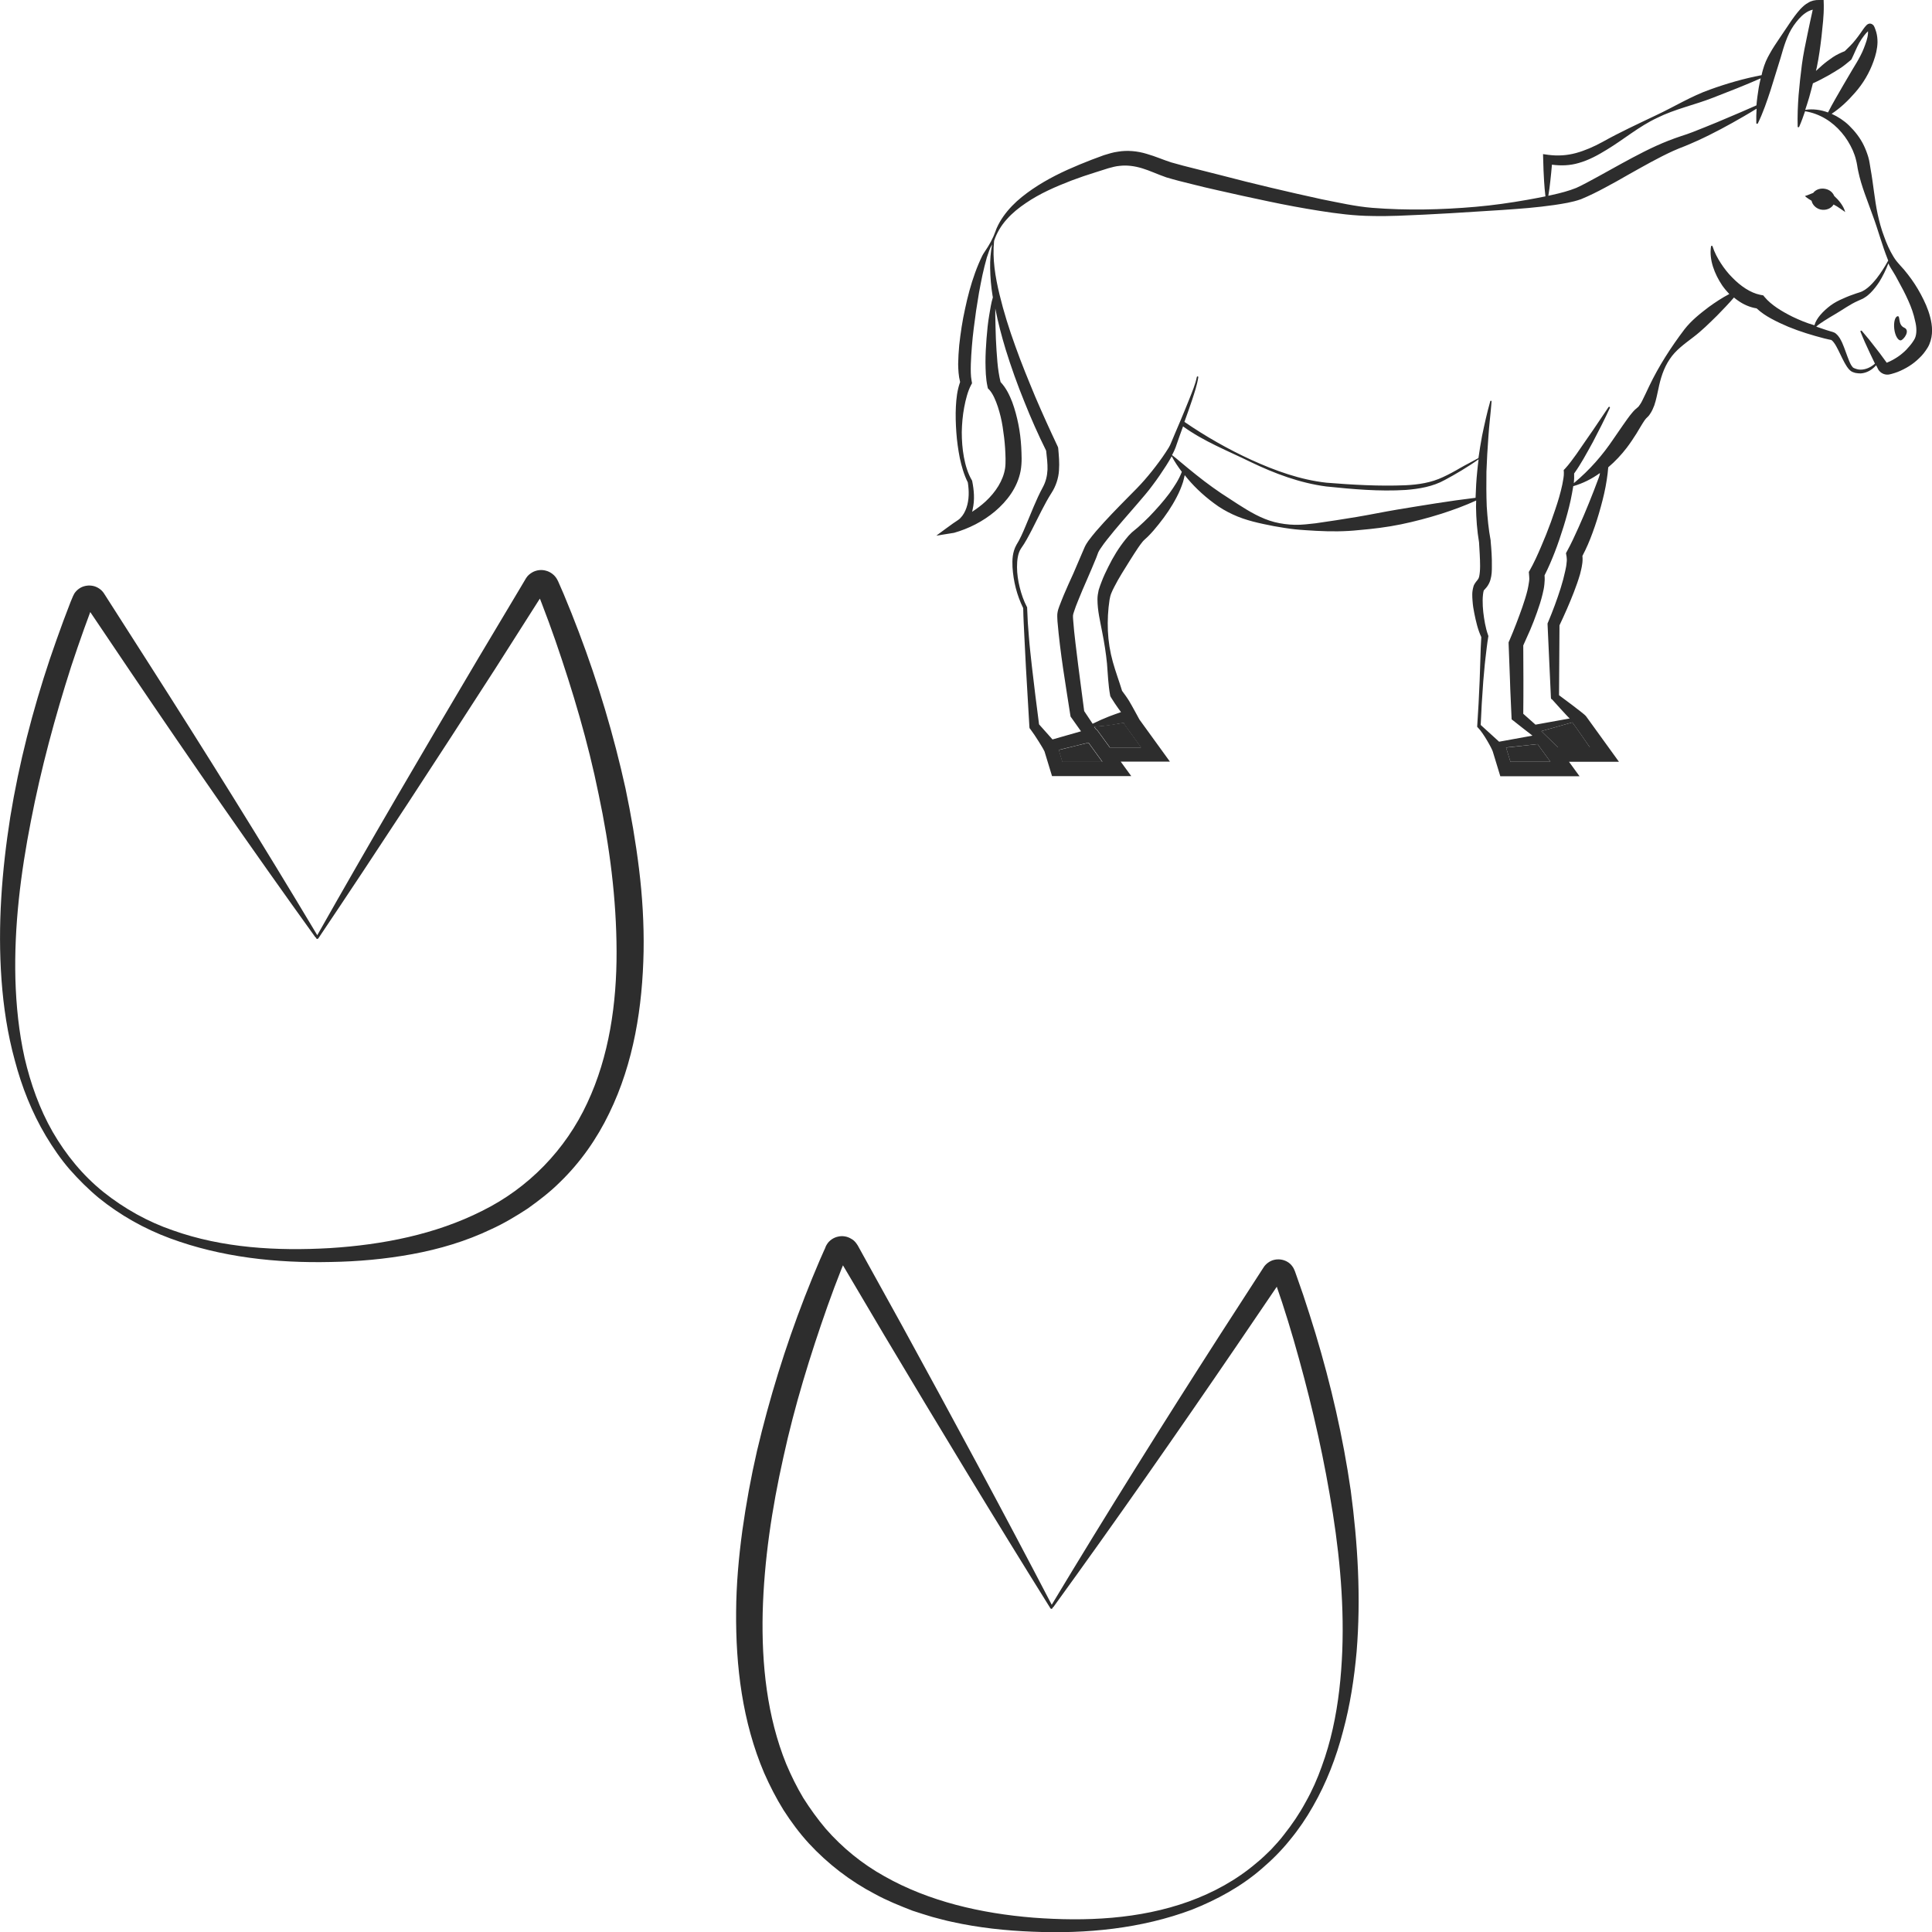 <?xml version="1.0" encoding="utf-8"?>
<!-- Generator: Adobe Illustrator 24.1.2, SVG Export Plug-In . SVG Version: 6.00 Build 0)  -->
<svg version="1.1" id="Layer_1" xmlns="http://www.w3.org/2000/svg" xmlns:xlink="http://www.w3.org/1999/xlink" x="0px" y="0px"
	 viewBox="0 0 128 128" style="enable-background:new 0 0 128 128;" xml:space="preserve">
<style type="text/css">
	.st0{fill:#2D2D2D;}
</style>
<g>
	<path class="st0" d="M72.88,50.27l-0.77-1.06c-0.66,0.16-1.31,0.32-1.97,0.48l0.24,0.79h2.65L72.88,50.27
		C72.88,50.27,72.88,50.27,72.88,50.27z"/>
	<path class="st0" d="M72.5,48.14l0.1,0.15c0.05,0.03,0.09,0.07,0.13,0.12l0.8,1.1h2.07l-1.08-1.5c-0.03-0.04-0.05-0.08-0.06-0.13
		c-0.28,0.05-0.56,0.1-0.85,0.14C73.24,48.08,72.88,48.12,72.5,48.14z"/>
	<polygon class="st0" points="99.78,49.53 100.07,50.47 102.72,50.47 101.87,49.3 	"/>
	<path class="st0" d="M103.21,49.51h2.12c0,0-1.08-1.57-1.16-1.65l-2.05,0.58C102.17,48.48,103.21,49.51,103.21,49.51z"/>
	<g>
		<path class="st0" d="M41.44,52.23c-0.78-3.53-1.81-6.98-3.09-10.35c-0.32-0.84-0.65-1.68-1-2.51l-0.27-0.62l-0.07-0.16
			c-0.03-0.06-0.02-0.07-0.12-0.24c-0.16-0.27-0.44-0.47-0.72-0.54c-0.28-0.08-0.58-0.05-0.85,0.08c-0.13,0.07-0.26,0.16-0.36,0.27
			c-0.05,0.06-0.09,0.12-0.13,0.18l-0.04,0.07L34.44,39l-2.74,4.59c-3.61,6.09-7.19,12.2-10.68,18.37
			c-3.65-6.11-7.42-12.15-11.25-18.14L6.88,39.3c-0.16-0.24-0.43-0.42-0.71-0.48c-0.28-0.06-0.57-0.02-0.82,0.11
			C5.21,39.01,5.1,39.1,5,39.22c-0.05,0.06-0.09,0.12-0.12,0.19l-0.05,0.1l-0.02,0.05l-0.13,0.31L4.2,41.13
			c-0.31,0.84-0.61,1.69-0.9,2.54c-1.14,3.41-2.04,6.9-2.62,10.46c-0.56,3.56-0.84,7.18-0.58,10.78c0.13,1.8,0.4,3.6,0.88,5.34
			c0.46,1.75,1.13,3.45,2.06,5.01c0.47,0.78,0.98,1.53,1.57,2.21c0.6,0.68,1.24,1.32,1.94,1.9c1.41,1.14,3.01,2.04,4.71,2.67
			c3.4,1.26,7.05,1.65,10.65,1.57c1.8-0.03,3.61-0.19,5.4-0.52c1.79-0.33,3.56-0.85,5.23-1.65c0.84-0.38,1.64-0.86,2.42-1.37
			c0.76-0.54,1.5-1.11,2.16-1.77c1.34-1.3,2.43-2.86,3.24-4.54c1.64-3.36,2.21-7.09,2.28-10.73c0.03-1.82-0.08-3.64-0.3-5.44
			C42.12,55.78,41.81,54,41.44,52.23z M38.91,73.07c-1.43,3.09-3.89,5.64-6.98,7.16c-3.07,1.55-6.57,2.24-10.08,2.46
			c-3.5,0.2-7.1,0-10.41-1.18c-1.66-0.57-3.21-1.44-4.58-2.53c-1.37-1.1-2.49-2.47-3.37-3.99c-0.87-1.52-1.46-3.19-1.86-4.9
			c-0.38-1.71-0.56-3.47-0.61-5.22c-0.09-3.52,0.35-7.03,1.03-10.49c0.67-3.46,1.59-6.87,2.67-10.24C5,43.3,5.28,42.47,5.58,41.64
			l0.4-1.09l2.69,3.99c3.99,5.9,8.05,11.76,12.22,17.55c0.01,0.02,0.03,0.03,0.05,0.03c0,0.03,0.01,0.06,0.03,0.07
			c0.04,0.03,0.09,0.02,0.12-0.02c3.98-5.92,7.87-11.89,11.73-17.88l2.87-4.51l0.08-0.12l0.12,0.31c0.32,0.82,0.62,1.65,0.91,2.48
			c1.15,3.33,2.16,6.72,2.86,10.17c0.73,3.44,1.18,6.93,1.19,10.41C40.86,66.48,40.36,69.98,38.91,73.07z"/>
		<path class="st0" d="M87.15,88.33c-0.26-0.85-0.53-1.7-0.81-2.54l-0.44-1.26l-0.11-0.31c0-0.01-0.04-0.1-0.07-0.16
			c-0.03-0.06-0.07-0.13-0.12-0.19c-0.09-0.12-0.21-0.22-0.34-0.29c-0.26-0.14-0.56-0.18-0.85-0.11c-0.28,0.06-0.56,0.28-0.69,0.49
			l-2.87,4.44c-3.8,5.92-7.54,11.88-11.17,17.92c-3.24-6.22-6.57-12.38-9.93-18.52l-2.56-4.63l-0.32-0.58
			c-0.03-0.05-0.03-0.07-0.14-0.22c-0.09-0.12-0.2-0.23-0.34-0.3c-0.26-0.16-0.58-0.21-0.87-0.14c-0.29,0.06-0.58,0.25-0.74,0.52
			c-0.04,0.05-0.08,0.15-0.09,0.18l-0.03,0.08l-0.07,0.15l-0.27,0.61c-0.35,0.82-0.69,1.64-1.01,2.47
			c-1.29,3.32-2.34,6.73-3.16,10.2c-0.4,1.74-0.72,3.5-0.97,5.28c-0.24,1.78-0.4,3.57-0.41,5.37c-0.03,3.59,0.41,7.28,1.86,10.68
			c0.37,0.84,0.79,1.66,1.28,2.45c0.5,0.78,1.05,1.52,1.68,2.21c1.26,1.36,2.74,2.5,4.37,3.35c0.8,0.44,1.65,0.78,2.5,1.11
			c0.43,0.14,0.86,0.28,1.3,0.41c0.44,0.11,0.87,0.24,1.32,0.33c1.76,0.39,3.55,0.58,5.34,0.65c3.56,0.15,7.19-0.2,10.55-1.46
			c1.66-0.66,3.26-1.53,4.62-2.71c0.68-0.58,1.32-1.22,1.88-1.92c0.57-0.69,1.08-1.44,1.52-2.22c0.89-1.55,1.54-3.24,1.99-4.97
			c0.47-1.73,0.74-3.5,0.9-5.28c0.29-3.56,0.08-7.15-0.39-10.67C88.98,95.21,88.18,91.74,87.15,88.33z M88.93,109.36
			c-0.07,1.74-0.25,3.47-0.63,5.17c-0.19,0.85-0.43,1.68-0.73,2.5c-0.29,0.82-0.64,1.61-1.07,2.37c-0.41,0.76-0.9,1.48-1.44,2.16
			c-0.26,0.35-0.56,0.66-0.85,0.98c-0.31,0.3-0.62,0.61-0.96,0.88c-1.32,1.13-2.86,1.97-4.49,2.56c-3.28,1.18-6.84,1.33-10.3,1.07
			c-3.46-0.28-6.91-1.07-9.86-2.74c-1.48-0.82-2.8-1.9-3.9-3.16c-0.54-0.64-1.03-1.32-1.48-2.03c-0.43-0.72-0.8-1.47-1.13-2.25
			c-1.27-3.13-1.64-6.61-1.56-10.04c0.09-3.44,0.61-6.89,1.37-10.28c0.74-3.4,1.77-6.74,2.93-10.03c0.29-0.82,0.6-1.64,0.92-2.45
			l0.1-0.24l0.05,0.09l2.69,4.55c3.61,6.05,7.26,12.09,11,18.08c0.02,0.04,0.07,0.05,0.11,0.03c0.03-0.02,0.04-0.05,0.04-0.08
			c0.02,0,0.04-0.01,0.05-0.03c4.14-5.71,8.18-11.5,12.15-17.32l2.65-3.9l0.35,1.03c0.27,0.83,0.53,1.67,0.77,2.5
			c0.97,3.36,1.79,6.76,2.38,10.2C88.69,102.39,89.06,105.88,88.93,109.36z"/>
		<path class="st0" d="M127.88,21.01c-0.14-0.55-0.37-1.04-0.62-1.51c-0.25-0.47-0.54-0.91-0.86-1.32c-0.16-0.21-0.33-0.41-0.51-0.6
			l-0.13-0.15c-0.04-0.04-0.07-0.08-0.11-0.13c-0.07-0.09-0.14-0.19-0.2-0.29c-0.26-0.42-0.46-0.88-0.63-1.36
			c-0.18-0.47-0.31-0.96-0.42-1.46c-0.21-0.99-0.29-2.02-0.47-3l-0.06-0.37c-0.02-0.13-0.05-0.28-0.09-0.41
			c-0.08-0.27-0.18-0.53-0.3-0.78c-0.24-0.5-0.59-0.94-0.98-1.32c-0.33-0.32-0.73-0.58-1.15-0.77c0.59-0.39,1.09-0.87,1.55-1.4
			c0.53-0.6,0.95-1.3,1.23-2.09c0.14-0.39,0.25-0.81,0.26-1.25c0-0.22-0.02-0.44-0.08-0.66c-0.03-0.11-0.07-0.21-0.11-0.32
			c-0.01-0.02-0.02-0.05-0.05-0.1c-0.01-0.02-0.04-0.06-0.07-0.08c-0.04-0.03-0.08-0.06-0.13-0.07c-0.1-0.02-0.16,0.01-0.2,0.03
			c-0.04,0.02-0.07,0.05-0.09,0.07c-0.17,0.17-0.26,0.34-0.38,0.5c-0.11,0.16-0.23,0.32-0.35,0.47c-0.21,0.27-0.47,0.52-0.71,0.75
			c-0.28,0.11-0.55,0.24-0.79,0.4c-0.25,0.17-0.48,0.34-0.71,0.54c-0.14,0.12-0.27,0.24-0.41,0.37c0.02-0.08,0.04-0.17,0.06-0.25
			c0.14-0.67,0.23-1.35,0.31-2.03c0.07-0.69,0.16-1.36,0.15-2.08l-0.01-0.35L120.53,0c-0.27-0.01-0.53,0.05-0.73,0.18
			c-0.21,0.11-0.36,0.26-0.51,0.41c-0.28,0.31-0.51,0.63-0.73,0.96l-0.66,0.98c-0.22,0.33-0.45,0.66-0.64,1.01
			c-0.1,0.17-0.19,0.35-0.27,0.53c-0.08,0.2-0.15,0.39-0.2,0.58c-0.03,0.11-0.06,0.22-0.08,0.33c-1.16,0.22-2.3,0.55-3.41,0.95
			c-1.25,0.44-2.39,1.15-3.59,1.71c-1.19,0.57-2.41,1.13-3.55,1.77c-0.57,0.31-1.16,0.57-1.75,0.73c-0.59,0.16-1.2,0.2-1.82,0.12
			l-0.36-0.05l0.01,0.34c0.01,0.49,0.03,0.97,0.06,1.46c0.02,0.33,0.05,0.67,0.09,1c-0.4,0.08-0.81,0.16-1.21,0.23
			c-1.13,0.2-2.26,0.36-3.4,0.46c-2.28,0.2-4.59,0.25-6.86,0.07c-1.12-0.09-2.24-0.35-3.36-0.57c-1.12-0.24-2.23-0.5-3.34-0.76
			c-1.11-0.26-2.22-0.54-3.33-0.83l-1.66-0.42l-0.83-0.21c-0.27-0.07-0.56-0.15-0.8-0.22c-0.51-0.16-1.04-0.4-1.64-0.57
			c-0.59-0.18-1.27-0.25-1.9-0.14c-0.32,0.04-0.62,0.14-0.92,0.23l-0.81,0.3c-0.54,0.21-1.08,0.43-1.61,0.67
			c-1.06,0.48-2.1,1.06-3.02,1.8c-0.46,0.37-0.88,0.8-1.22,1.28c-0.17,0.24-0.32,0.5-0.44,0.77c-0.03,0.07-0.06,0.14-0.08,0.21
			c-0.17,0.48-0.42,0.93-0.71,1.35c-0.07,0.1-0.13,0.2-0.17,0.28c-0.18,0.37-0.34,0.75-0.48,1.14c-0.28,0.77-0.49,1.57-0.66,2.37
			c-0.18,0.8-0.3,1.61-0.39,2.43c-0.04,0.41-0.06,0.82-0.07,1.24c0.01,0.38,0.02,0.76,0.13,1.19c-0.2,0.56-0.25,1.09-0.28,1.62
			c-0.03,0.58-0.01,1.15,0.03,1.72c0.04,0.57,0.12,1.14,0.23,1.7c0.12,0.55,0.27,1.09,0.53,1.61c0.09,0.57,0.09,1.16-0.09,1.68
			c-0.09,0.26-0.22,0.5-0.4,0.68c-0.06,0.07-0.14,0.12-0.21,0.17c-0.14,0.07-1.39,1-1.39,1c0,0,1.18-0.19,1.18-0.19l0,0
			c0.98-0.28,1.91-0.75,2.71-1.42c0.79-0.67,1.49-1.57,1.7-2.69c0.1-0.58,0.06-1.06,0.04-1.57c-0.03-0.51-0.09-1.01-0.19-1.51
			c-0.1-0.5-0.23-0.99-0.41-1.48c-0.18-0.45-0.38-0.9-0.77-1.32c-0.1-0.4-0.17-0.87-0.21-1.33c-0.04-0.5-0.08-1.02-0.1-1.53
			c-0.02-0.51-0.03-1.03-0.04-1.54c0-0.16,0-0.31,0-0.47c0.18,0.92,0.42,1.83,0.69,2.72c0.36,1.16,0.77,2.31,1.23,3.44
			c0.44,1.11,0.92,2.19,1.45,3.26c0.05,0.44,0.1,0.86,0.09,1.25c-0.02,0.42-0.11,0.8-0.31,1.17c-0.46,0.85-0.78,1.73-1.15,2.59
			c-0.18,0.43-0.36,0.85-0.6,1.23c-0.27,0.49-0.28,0.99-0.26,1.47c0.06,0.95,0.29,1.87,0.71,2.72c0.01,0.66,0.05,1.3,0.08,1.95
			l0.1,1.97l0.23,3.94l0.01,0.09l0.07,0.09c0.3,0.39,0.89,1.35,0.92,1.45l0.5,1.64h5.25l-0.7-0.96h3.26l-2.02-2.79
			c0,0-0.54-1-0.69-1.24c-0.14-0.23-0.3-0.44-0.46-0.66c-0.19-0.63-0.43-1.26-0.61-1.91c-0.19-0.68-0.3-1.37-0.33-2.07
			c-0.03-0.69,0.01-1.41,0.11-2.05c0.03-0.16,0.06-0.3,0.11-0.42c0.06-0.14,0.12-0.29,0.2-0.43c0.15-0.3,0.32-0.59,0.5-0.89
			c0.36-0.58,0.72-1.17,1.09-1.72c0.09-0.14,0.19-0.26,0.28-0.38c0.05-0.07,0.23-0.23,0.36-0.35c0.26-0.26,0.5-0.54,0.72-0.82
			c0.45-0.56,0.86-1.16,1.19-1.8c0.17-0.32,0.31-0.66,0.42-1c0.04-0.15,0.08-0.3,0.11-0.45c0.26,0.33,0.55,0.65,0.86,0.95
			c0.34,0.33,0.71,0.64,1.09,0.92c0.38,0.29,0.8,0.53,1.23,0.73c0.87,0.41,1.82,0.6,2.74,0.78c0.46,0.08,0.93,0.16,1.4,0.21
			c0.47,0.05,0.94,0.07,1.41,0.1c0.94,0.05,1.88,0.05,2.81-0.05c0.93-0.08,1.86-0.19,2.78-0.38c0.92-0.19,1.82-0.43,2.71-0.71
			c0.77-0.25,1.54-0.53,2.28-0.87c0,0.14-0.01,0.28-0.01,0.42c0.01,0.78,0.07,1.57,0.2,2.35c0.03,0.53,0.07,1.06,0.07,1.57
			c0,0.25-0.02,0.51-0.06,0.69c-0.02,0.09-0.04,0.14-0.1,0.22l-0.12,0.15c-0.03,0.03-0.15,0.22-0.16,0.3
			c-0.11,0.38-0.08,0.66-0.06,0.95c0.02,0.29,0.06,0.56,0.12,0.84c0.11,0.53,0.22,1.04,0.46,1.56c-0.03,0.48-0.05,0.95-0.06,1.42
			l-0.05,1.49l-0.07,1.49l-0.09,1.48l0,0.07l0.05,0.05c0.37,0.37,0.93,1.4,0.98,1.58l0.5,1.64h5.25l-0.7-0.96h3.31l-2.19-3.03
			c-0.11-0.15-1.78-1.38-1.78-1.38l0.03-4.63c0.34-0.72,0.66-1.44,0.95-2.19c0.15-0.39,0.29-0.78,0.41-1.19
			c0.05-0.21,0.11-0.42,0.14-0.65c0.03-0.17,0.04-0.35,0.02-0.57c0.27-0.51,0.48-1.01,0.67-1.53c0.21-0.57,0.39-1.14,0.55-1.73
			c0.16-0.58,0.3-1.17,0.39-1.77c0.04-0.27,0.08-0.55,0.1-0.84c0.46-0.39,0.87-0.83,1.23-1.3c0.23-0.3,0.43-0.61,0.63-0.92
			c0.19-0.31,0.37-0.63,0.54-0.88c0.04-0.06,0.09-0.11,0.11-0.14c0.09-0.08,0.19-0.18,0.25-0.28c0.14-0.2,0.22-0.4,0.29-0.58
			c0.13-0.38,0.19-0.73,0.27-1.08c0.14-0.7,0.35-1.39,0.75-1.98c0.39-0.6,0.99-1.02,1.55-1.45c0.57-0.43,1.07-0.93,1.59-1.44
			c0.38-0.39,0.76-0.78,1.12-1.2c0.08,0.07,0.17,0.14,0.26,0.2c0.35,0.25,0.78,0.45,1.24,0.52c0.3,0.28,0.62,0.49,0.95,0.67
			c0.38,0.21,0.77,0.39,1.15,0.55c0.78,0.32,1.57,0.56,2.38,0.77l0.3,0.07l0.15,0.03c0.02,0.01,0.02,0,0.04,0.02
			c0.09,0.06,0.21,0.23,0.3,0.39c0.19,0.34,0.35,0.72,0.55,1.09c0.11,0.18,0.2,0.38,0.41,0.55c0.03,0.02,0.06,0.04,0.09,0.06
			l0.08,0.03c0.05,0.02,0.11,0.04,0.16,0.05c0.11,0.02,0.23,0.03,0.34,0.03c0.42-0.03,0.76-0.25,1.02-0.54l0.11,0.22l0.02,0.04
			c0.01,0.02,0.03,0.06,0.05,0.08c0.04,0.05,0.09,0.1,0.14,0.14c0.11,0.08,0.24,0.13,0.38,0.14c0.07,0,0.14,0,0.21-0.02l0.12-0.03
			c0.07-0.02,0.13-0.04,0.2-0.06c0.13-0.04,0.26-0.09,0.39-0.15c0.26-0.12,0.5-0.25,0.74-0.42c0.23-0.16,0.45-0.36,0.65-0.57
			c0.1-0.11,0.19-0.22,0.27-0.34l0.12-0.18c0.04-0.07,0.09-0.15,0.12-0.23C128.09,22.19,128.02,21.55,127.88,21.01z M121.15,4.99
			c0.25-0.14,0.5-0.3,0.74-0.45s0.46-0.34,0.68-0.52l0.1-0.09l0-0.01c0.18-0.36,0.32-0.74,0.51-1.08c0.1-0.17,0.2-0.33,0.32-0.48
			c0.08-0.1,0.17-0.21,0.26-0.29c0,0.05,0,0.09,0,0.14c-0.01,0.17-0.05,0.33-0.1,0.5c-0.11,0.33-0.23,0.66-0.4,0.98
			c-0.16,0.32-0.36,0.63-0.55,0.95l-0.57,0.97c-0.34,0.6-0.7,1.19-1.03,1.84c-0.49-0.18-1.01-0.25-1.51-0.17
			c0.09-0.27,0.18-0.55,0.26-0.82c0.09-0.31,0.17-0.63,0.25-0.94C120.47,5.36,120.81,5.18,121.15,4.99z M102.71,12.02
			c0.04-0.37,0.08-0.74,0.11-1.11c0.59,0.08,1.2,0.06,1.77-0.11c0.68-0.19,1.29-0.53,1.86-0.88c1.14-0.69,2.14-1.55,3.34-2.11
			c1.18-0.59,2.49-0.86,3.71-1.34c1.06-0.41,2.11-0.82,3.15-1.28c-0.05,0.21-0.09,0.41-0.13,0.62c-0.06,0.39-0.12,0.78-0.15,1.17
			l-1.03,0.45l-1.58,0.67c-0.53,0.22-1.06,0.43-1.59,0.64c-0.27,0.1-0.53,0.2-0.8,0.28c-0.26,0.09-0.56,0.19-0.83,0.3
			c-1.1,0.43-2.12,0.98-3.13,1.53l-1.5,0.83c-0.49,0.26-1.01,0.56-1.48,0.77c-0.47,0.19-1.03,0.34-1.58,0.46
			c-0.09,0.02-0.18,0.04-0.27,0.06C102.63,12.66,102.68,12.34,102.71,12.02z M66.11,26.95c0.14,0.43,0.25,0.88,0.32,1.34
			c0.07,0.46,0.13,0.92,0.16,1.39c0.02,0.23,0.02,0.47,0.03,0.7c0,0.24,0,0.44-0.03,0.64c-0.12,0.81-0.63,1.59-1.29,2.2
			c-0.28,0.26-0.58,0.48-0.9,0.69c0.02-0.05,0.03-0.1,0.04-0.16c0.15-0.64,0.09-1.28-0.03-1.88l-0.01-0.03l-0.01-0.02
			c-0.27-0.46-0.43-1-0.53-1.54c-0.1-0.54-0.14-1.1-0.14-1.65c0.01-0.55,0.06-1.11,0.16-1.64c0.1-0.53,0.24-1.08,0.46-1.49
			l0.06-0.11l-0.03-0.17c-0.06-0.31-0.06-0.71-0.05-1.09c0.01-0.39,0.04-0.78,0.07-1.18c0.06-0.79,0.17-1.58,0.28-2.37l0.19-1.18
			c0.07-0.39,0.15-0.79,0.23-1.18c0.09-0.39,0.18-0.78,0.29-1.16c0.1-0.3,0.19-0.6,0.35-0.87c-0.1,0.52-0.14,1.05-0.13,1.57
			c0.01,0.61,0.06,1.23,0.16,1.83c0.01,0.04,0.01,0.07,0.02,0.11c-0.12,0.39-0.17,0.78-0.24,1.17c-0.09,0.52-0.14,1.04-0.18,1.56
			c-0.04,0.52-0.07,1.05-0.07,1.57c0.01,0.53,0.01,1.05,0.14,1.64l0.02,0.09l0.1,0.1C65.79,26.1,65.97,26.53,66.11,26.95z
			 M70.39,50.47l-0.24-0.79c0.66-0.16,1.31-0.32,1.97-0.48l0.77,1.06c0,0,0,0,0,0l0.15,0.21H70.39z M74.45,47.89
			c0.02,0.04,0.03,0.09,0.06,0.13l1.08,1.5h-2.07l-0.8-1.1c-0.04-0.05-0.08-0.09-0.13-0.12l-0.1-0.15c0.37-0.02,0.74-0.06,1.1-0.11
			C73.89,47.99,74.17,47.94,74.45,47.89z M77.48,32.68c-0.41,0.55-0.87,1.06-1.34,1.55c-0.24,0.24-0.49,0.48-0.74,0.7
			c-0.13,0.12-0.23,0.18-0.42,0.35c-0.15,0.14-0.28,0.29-0.39,0.43c-0.47,0.58-0.84,1.19-1.16,1.84c-0.16,0.32-0.32,0.65-0.45,1
			c-0.07,0.17-0.13,0.35-0.19,0.54c-0.05,0.22-0.08,0.42-0.08,0.61c0,0.77,0.18,1.46,0.31,2.16c0.14,0.7,0.25,1.39,0.32,2.09
			c0.06,0.71,0.08,1.42,0.21,2.12l0.01,0.05l0.05,0.09c0.15,0.25,0.31,0.48,0.47,0.71c0.06,0.09,0.13,0.17,0.19,0.26
			c-0.27,0.09-0.53,0.19-0.8,0.29c-0.36,0.14-0.72,0.3-1.08,0.48l-0.56-0.84l-0.39-2.98c-0.12-1.02-0.27-2.06-0.34-3.05
			c-0.02-0.3-0.03-0.31,0.06-0.57c0.07-0.22,0.16-0.46,0.26-0.7c0.19-0.47,0.39-0.95,0.6-1.42c0.21-0.48,0.41-0.95,0.61-1.44
			l0.13-0.35c0.03-0.07,0.09-0.17,0.16-0.27c0.13-0.2,0.28-0.4,0.44-0.6c0.63-0.8,1.32-1.57,2-2.36c0.33-0.39,0.69-0.79,1-1.22
			c0.32-0.42,0.61-0.85,0.9-1.3c0.13-0.2,0.25-0.41,0.37-0.62c0.18,0.34,0.42,0.7,0.67,1.03C78.1,31.79,77.79,32.24,77.48,32.68z
			 M97.87,31.23c-0.06,0.58-0.09,1.16-0.11,1.75c-1.75,0.21-3.47,0.5-5.18,0.78c-0.9,0.15-1.8,0.34-2.7,0.49
			c-0.9,0.15-1.81,0.29-2.72,0.42c-0.46,0.05-0.91,0.11-1.37,0.1c-0.45-0.01-0.91-0.07-1.35-0.18c-0.89-0.23-1.68-0.71-2.43-1.19
			l-1.12-0.73c-0.37-0.25-0.73-0.51-1.1-0.79c-0.36-0.27-0.71-0.56-1.07-0.85l-0.53-0.44c-0.18-0.15-0.33-0.28-0.54-0.44
			c0.12-0.22,0.23-0.46,0.31-0.72c0.16-0.48,0.25-0.7,0.42-1.18c1.38,1,2.95,1.61,4.48,2.36c1.58,0.76,3.25,1.39,5.01,1.62
			c1.75,0.18,3.5,0.34,5.27,0.23c0.88-0.07,1.79-0.22,2.58-0.66c0.66-0.35,1.56-0.88,2.24-1.37C97.93,30.71,97.89,30.97,97.87,31.23
			z M100.07,50.47l-0.29-0.95l2.09-0.22l0.85,1.17H100.07z M105.33,49.51h-2.12c0,0-1.05-1.03-1.09-1.07l2.05-0.58
			C104.25,47.95,105.33,49.51,105.33,49.51z M105.91,31.68c-0.2,0.55-0.42,1.1-0.64,1.65c-0.22,0.54-0.45,1.09-0.69,1.62
			c-0.24,0.53-0.48,1.06-0.75,1.55l-0.08,0.15l0.04,0.23c0.01,0.08,0.03,0.23,0,0.41c-0.01,0.17-0.05,0.36-0.09,0.54
			c-0.08,0.37-0.18,0.75-0.3,1.13c-0.24,0.76-0.52,1.51-0.83,2.25l-0.04,0.09l0,0.07l0.22,4.81l0.01,0.11l0.08,0.06
			c0,0,1.09,1.22,1.16,1.25l-2.27,0.41c-0.27-0.24-0.54-0.48-0.81-0.72c0.01-0.75,0.01-1.49,0.01-2.24l-0.01-2.29
			c0.16-0.35,0.31-0.69,0.46-1.03c0.16-0.38,0.31-0.76,0.45-1.16c0.14-0.39,0.27-0.79,0.37-1.21c0.05-0.21,0.1-0.42,0.12-0.66
			c0.02-0.17,0.03-0.36,0.01-0.58c0.26-0.51,0.47-1.01,0.67-1.52c0.22-0.56,0.41-1.14,0.59-1.71c0.18-0.58,0.34-1.16,0.47-1.75
			c0.06-0.3,0.12-0.6,0.17-0.91c0-0.01,0-0.01,0-0.02c0.63-0.18,1.23-0.48,1.77-0.87C105.99,31.46,105.95,31.57,105.91,31.68z
			 M118.75,20.98c-0.7-0.35-1.4-0.77-1.84-1.3l-0.09-0.11l-0.21-0.04c-0.64-0.13-1.3-0.58-1.85-1.15c-0.28-0.28-0.53-0.6-0.75-0.94
			c-0.22-0.34-0.42-0.71-0.55-1.12c-0.01-0.02-0.02-0.03-0.04-0.04c-0.03,0-0.05,0.01-0.06,0.04c-0.07,0.45-0.01,0.91,0.13,1.35
			c0.14,0.44,0.35,0.85,0.61,1.24c0.14,0.2,0.3,0.39,0.47,0.57c-0.48,0.25-0.93,0.55-1.36,0.86c-0.58,0.44-1.16,0.9-1.61,1.48
			c-0.9,1.19-1.7,2.43-2.34,3.77c-0.16,0.33-0.31,0.67-0.46,0.96c-0.07,0.15-0.16,0.27-0.23,0.37c-0.04,0.05-0.07,0.07-0.12,0.11
			c-0.11,0.09-0.19,0.17-0.26,0.25c-0.28,0.32-0.47,0.62-0.68,0.91l-0.6,0.87c-0.73,1.09-1.58,2.07-2.64,2.95
			c0.02-0.2,0.03-0.41,0.02-0.64c0.24-0.33,0.43-0.65,0.62-0.97c0.21-0.37,0.42-0.74,0.62-1.11c0.39-0.75,0.78-1.5,1.13-2.27
			c0.01-0.02,0-0.05-0.02-0.06c-0.02-0.02-0.05-0.01-0.07,0.01c-0.48,0.7-0.93,1.4-1.42,2.09c-0.24,0.35-0.47,0.69-0.71,1.03
			c-0.24,0.33-0.49,0.68-0.75,0.96l-0.09,0.09l0.01,0.17c0.01,0.22-0.05,0.51-0.1,0.78c-0.06,0.28-0.13,0.56-0.21,0.84
			c-0.16,0.56-0.36,1.11-0.55,1.66c-0.2,0.55-0.42,1.1-0.65,1.63c-0.23,0.54-0.47,1.07-0.74,1.55l-0.07,0.12l0.02,0.27
			c0.01,0.08,0.02,0.23-0.01,0.4c-0.02,0.17-0.06,0.35-0.1,0.54c-0.09,0.37-0.21,0.74-0.34,1.12c-0.26,0.74-0.55,1.5-0.86,2.22
			l-0.05,0.11l0,0.1l0.09,2.41c0.02,0.8,0.07,1.6,0.1,2.41l0.01,0.19l0.13,0.1c0.41,0.33,0.83,0.65,1.24,0.97c0,0,0,0.01,0,0.01
			l-2.2,0.4c-0.41-0.37-0.81-0.74-1.22-1.11l0.07-1.41l0.1-1.48c0.05-0.49,0.08-0.99,0.14-1.48c0.06-0.49,0.11-0.99,0.19-1.46
			l0.01-0.06l-0.03-0.09c-0.16-0.45-0.25-0.99-0.31-1.5c-0.03-0.26-0.04-0.52-0.04-0.77c0-0.24,0.03-0.52,0.07-0.65
			c0.01-0.02,0.01-0.02,0.01-0.02s0,0,0,0c0-0.01,0.02-0.02,0.03-0.03l0.14-0.16c0.11-0.13,0.21-0.32,0.26-0.49
			c0.1-0.34,0.1-0.63,0.1-0.92c0.01-0.57-0.03-1.11-0.08-1.65l0-0.03l0-0.02c-0.14-0.74-0.21-1.49-0.26-2.26
			c-0.03-0.76-0.03-1.53-0.02-2.3c0.03-0.77,0.07-1.54,0.13-2.32c0.05-0.78,0.15-1.54,0.21-2.33c0-0.02-0.01-0.04-0.03-0.05
			c-0.02-0.01-0.05,0.01-0.06,0.03l0,0.02c-0.21,0.73-0.38,1.51-0.54,2.28c-0.09,0.49-0.17,0.97-0.24,1.47
			c-0.39,0.22-0.91,0.48-1.2,0.65c-0.37,0.22-0.76,0.43-1.15,0.61c-0.78,0.37-1.63,0.5-2.5,0.54c-1.73,0.07-3.48-0.03-5.22-0.17
			c-1.72-0.19-3.39-0.79-4.97-1.51c-1.55-0.71-3.04-1.56-4.44-2.52c0.17-0.48,0.35-0.96,0.51-1.45c0.16-0.5,0.33-0.98,0.41-1.51
			c0-0.03-0.01-0.05-0.04-0.05c-0.03-0.01-0.05,0.01-0.06,0.04l0,0.01c-0.1,0.49-0.31,0.98-0.5,1.46c-0.19,0.48-0.39,0.96-0.59,1.44
			c-0.2,0.48-0.41,0.95-0.61,1.44c-0.08,0.22-0.22,0.43-0.36,0.64c-0.14,0.21-0.28,0.42-0.44,0.63c-0.3,0.41-0.62,0.81-0.96,1.2
			c-0.33,0.38-0.69,0.74-1.06,1.11c-0.73,0.74-1.46,1.48-2.15,2.28c-0.17,0.2-0.34,0.41-0.51,0.64c-0.08,0.12-0.16,0.23-0.24,0.4
			l-0.16,0.37L71.11,38c-0.22,0.47-0.43,0.95-0.64,1.44c-0.1,0.25-0.2,0.49-0.3,0.76l-0.07,0.21c-0.02,0.07-0.04,0.18-0.05,0.27
			c0,0.09-0.01,0.2,0,0.27l0.01,0.21c0.18,2.12,0.53,4.14,0.85,6.21l0.02,0.11l0.06,0.08l0.63,0.89c-0.63,0.18-1.26,0.36-1.89,0.54
			c-0.3-0.33-0.59-0.67-0.89-1c-0.17-1.26-0.32-2.53-0.47-3.8c-0.07-0.65-0.15-1.31-0.2-1.96c-0.06-0.65-0.1-1.31-0.12-1.96l0-0.04
			l-0.02-0.03c-0.21-0.4-0.36-0.84-0.47-1.28c-0.11-0.44-0.18-0.9-0.18-1.35c0-0.44,0.05-0.92,0.27-1.24
			c0.28-0.39,0.5-0.82,0.72-1.24c0.43-0.83,0.82-1.69,1.3-2.44c0.28-0.43,0.46-0.97,0.49-1.48c0.04-0.52-0.01-1-0.05-1.46
			l-0.01-0.07l-0.03-0.07c-0.51-1.08-1.01-2.18-1.48-3.28c-0.46-1.11-0.92-2.22-1.32-3.35c-0.41-1.13-0.77-2.27-1.05-3.43
			c-0.28-1.16-0.48-2.35-0.36-3.54c0,0,0-0.01,0-0.01c0.18-0.54,0.47-1.02,0.84-1.43c0.37-0.42,0.81-0.77,1.27-1.08
			c0.92-0.63,1.96-1.08,3.02-1.49c0.53-0.2,1.06-0.38,1.61-0.55l0.82-0.26c0.25-0.07,0.5-0.14,0.75-0.16c0.5-0.06,1,0.01,1.5,0.16
			c0.5,0.15,1.02,0.4,1.6,0.6c0.31,0.1,0.58,0.16,0.86,0.24l0.84,0.21c0.56,0.14,1.12,0.28,1.68,0.4c1.12,0.26,2.25,0.5,3.38,0.74
			c1.13,0.24,2.26,0.45,3.4,0.63c1.14,0.18,2.3,0.33,3.47,0.34c1.16,0.03,2.31-0.04,3.46-0.09c1.15-0.06,2.3-0.12,3.45-0.2
			c1.15-0.07,2.3-0.14,3.45-0.24c0.58-0.05,1.15-0.12,1.73-0.2c0.58-0.09,1.15-0.17,1.75-0.38c0.58-0.24,1.08-0.49,1.6-0.77
			c0.51-0.27,1.01-0.55,1.51-0.84c1-0.56,1.99-1.13,3-1.59c0.26-0.12,0.5-0.21,0.78-0.32c0.27-0.11,0.54-0.23,0.81-0.35
			c0.53-0.24,1.05-0.5,1.56-0.77c0.51-0.27,1.01-0.55,1.51-0.84c0.29-0.17,0.58-0.34,0.87-0.52c-0.02,0.32-0.03,0.64-0.02,0.96
			c0,0.02,0.01,0.03,0.03,0.04c0.02,0.01,0.05,0,0.07-0.02c0.35-0.72,0.6-1.46,0.84-2.19l0.67-2.16c0.21-0.73,0.42-1.49,0.86-2.13
			c0.22-0.31,0.46-0.61,0.76-0.82c0.16-0.12,0.34-0.2,0.51-0.24c-0.12,0.54-0.24,1.09-0.35,1.63c-0.14,0.67-0.28,1.33-0.37,2.01
			c-0.09,0.68-0.16,1.36-0.22,2.04c-0.05,0.69-0.08,1.37-0.06,2.07c0,0.02,0.01,0.04,0.03,0.04c0.03,0.01,0.05,0,0.07-0.03
			c0.15-0.34,0.27-0.68,0.39-1.03c0.99,0.16,1.82,0.7,2.42,1.41c0.31,0.36,0.55,0.76,0.74,1.18c0.09,0.21,0.17,0.43,0.22,0.65
			c0.03,0.11,0.05,0.22,0.07,0.33c0.02,0.13,0.04,0.26,0.07,0.39c0.21,1.02,0.62,1.97,0.96,2.94c0.36,0.96,0.61,1.94,1,2.92
			c0.01,0.02,0.02,0.05,0.03,0.07c-0.23,0.42-0.49,0.83-0.78,1.2c-0.19,0.23-0.38,0.45-0.6,0.62c-0.11,0.09-0.22,0.16-0.34,0.22
			c-0.06,0.03-0.12,0.05-0.18,0.07l-0.22,0.07c-0.3,0.1-0.59,0.21-0.87,0.34c-0.29,0.12-0.57,0.27-0.82,0.45
			c-0.25,0.19-0.49,0.4-0.7,0.65c-0.16,0.19-0.31,0.42-0.38,0.67C119.68,21.4,119.21,21.2,118.75,20.98z M126.87,22.41l-0.06,0.11
			l-0.09,0.14c-0.06,0.09-0.13,0.18-0.2,0.26c-0.14,0.17-0.29,0.33-0.46,0.47c-0.17,0.15-0.36,0.28-0.55,0.39
			c-0.1,0.06-0.2,0.11-0.3,0.16l-0.16,0.07c-0.01,0.01-0.04,0.02-0.05,0.02l-0.22-0.3c-0.15-0.21-0.3-0.41-0.46-0.61
			c-0.31-0.41-0.63-0.81-0.97-1.2c-0.01-0.02-0.04-0.02-0.06-0.01c-0.03,0.01-0.04,0.04-0.03,0.06c0.19,0.48,0.4,0.95,0.62,1.41
			c0.11,0.23,0.22,0.46,0.33,0.69l0.01,0.02c-0.27,0.25-0.63,0.41-0.98,0.4c-0.09,0-0.18-0.02-0.27-0.05
			c-0.04-0.01-0.08-0.03-0.13-0.05l-0.06-0.03c-0.01-0.01-0.02-0.01-0.03-0.03c-0.1-0.1-0.19-0.29-0.26-0.47
			c-0.15-0.37-0.27-0.76-0.44-1.15c-0.1-0.2-0.18-0.4-0.41-0.6c-0.05-0.05-0.15-0.1-0.23-0.12l-0.14-0.04l-0.29-0.09
			c-0.22-0.07-0.43-0.15-0.65-0.22c0.16-0.15,0.34-0.26,0.52-0.38c0.24-0.16,0.49-0.3,0.74-0.45c0.5-0.29,0.98-0.65,1.51-0.88
			l0.2-0.09c0.08-0.03,0.16-0.07,0.23-0.12c0.15-0.09,0.28-0.2,0.39-0.31c0.23-0.23,0.42-0.48,0.59-0.74
			c0.24-0.39,0.44-0.8,0.6-1.22c0.02,0.05,0.05,0.1,0.07,0.15c0.03,0.06,0.07,0.12,0.11,0.19l0.1,0.16
			c0.13,0.21,0.26,0.43,0.37,0.65c0.24,0.43,0.47,0.87,0.67,1.32c0.2,0.44,0.36,0.9,0.45,1.34C126.99,21.68,127,22.11,126.87,22.41z
			"/>
		<path class="st0" d="M126.16,21.71c-0.43-0.19-0.25-0.78-0.43-0.76c-0.18,0.02-0.28,0.4-0.23,0.84s0.25,0.78,0.43,0.76
			S126.59,21.9,126.16,21.71z"/>
		<path class="st0" d="M121.48,13.55c0.26,0.13,0.54,0.34,0.77,0.5c-0.12-0.44-0.45-0.81-0.73-1.07c-0.09-0.22-0.29-0.4-0.56-0.46
			c-0.33-0.08-0.66,0.03-0.83,0.26c-0.2,0.08-0.44,0.18-0.55,0.21c0.13,0.12,0.3,0.23,0.44,0.31c0.06,0.27,0.28,0.5,0.59,0.58
			C120.96,13.96,121.32,13.82,121.48,13.55z"/>
	</g>
</g>
</svg>
